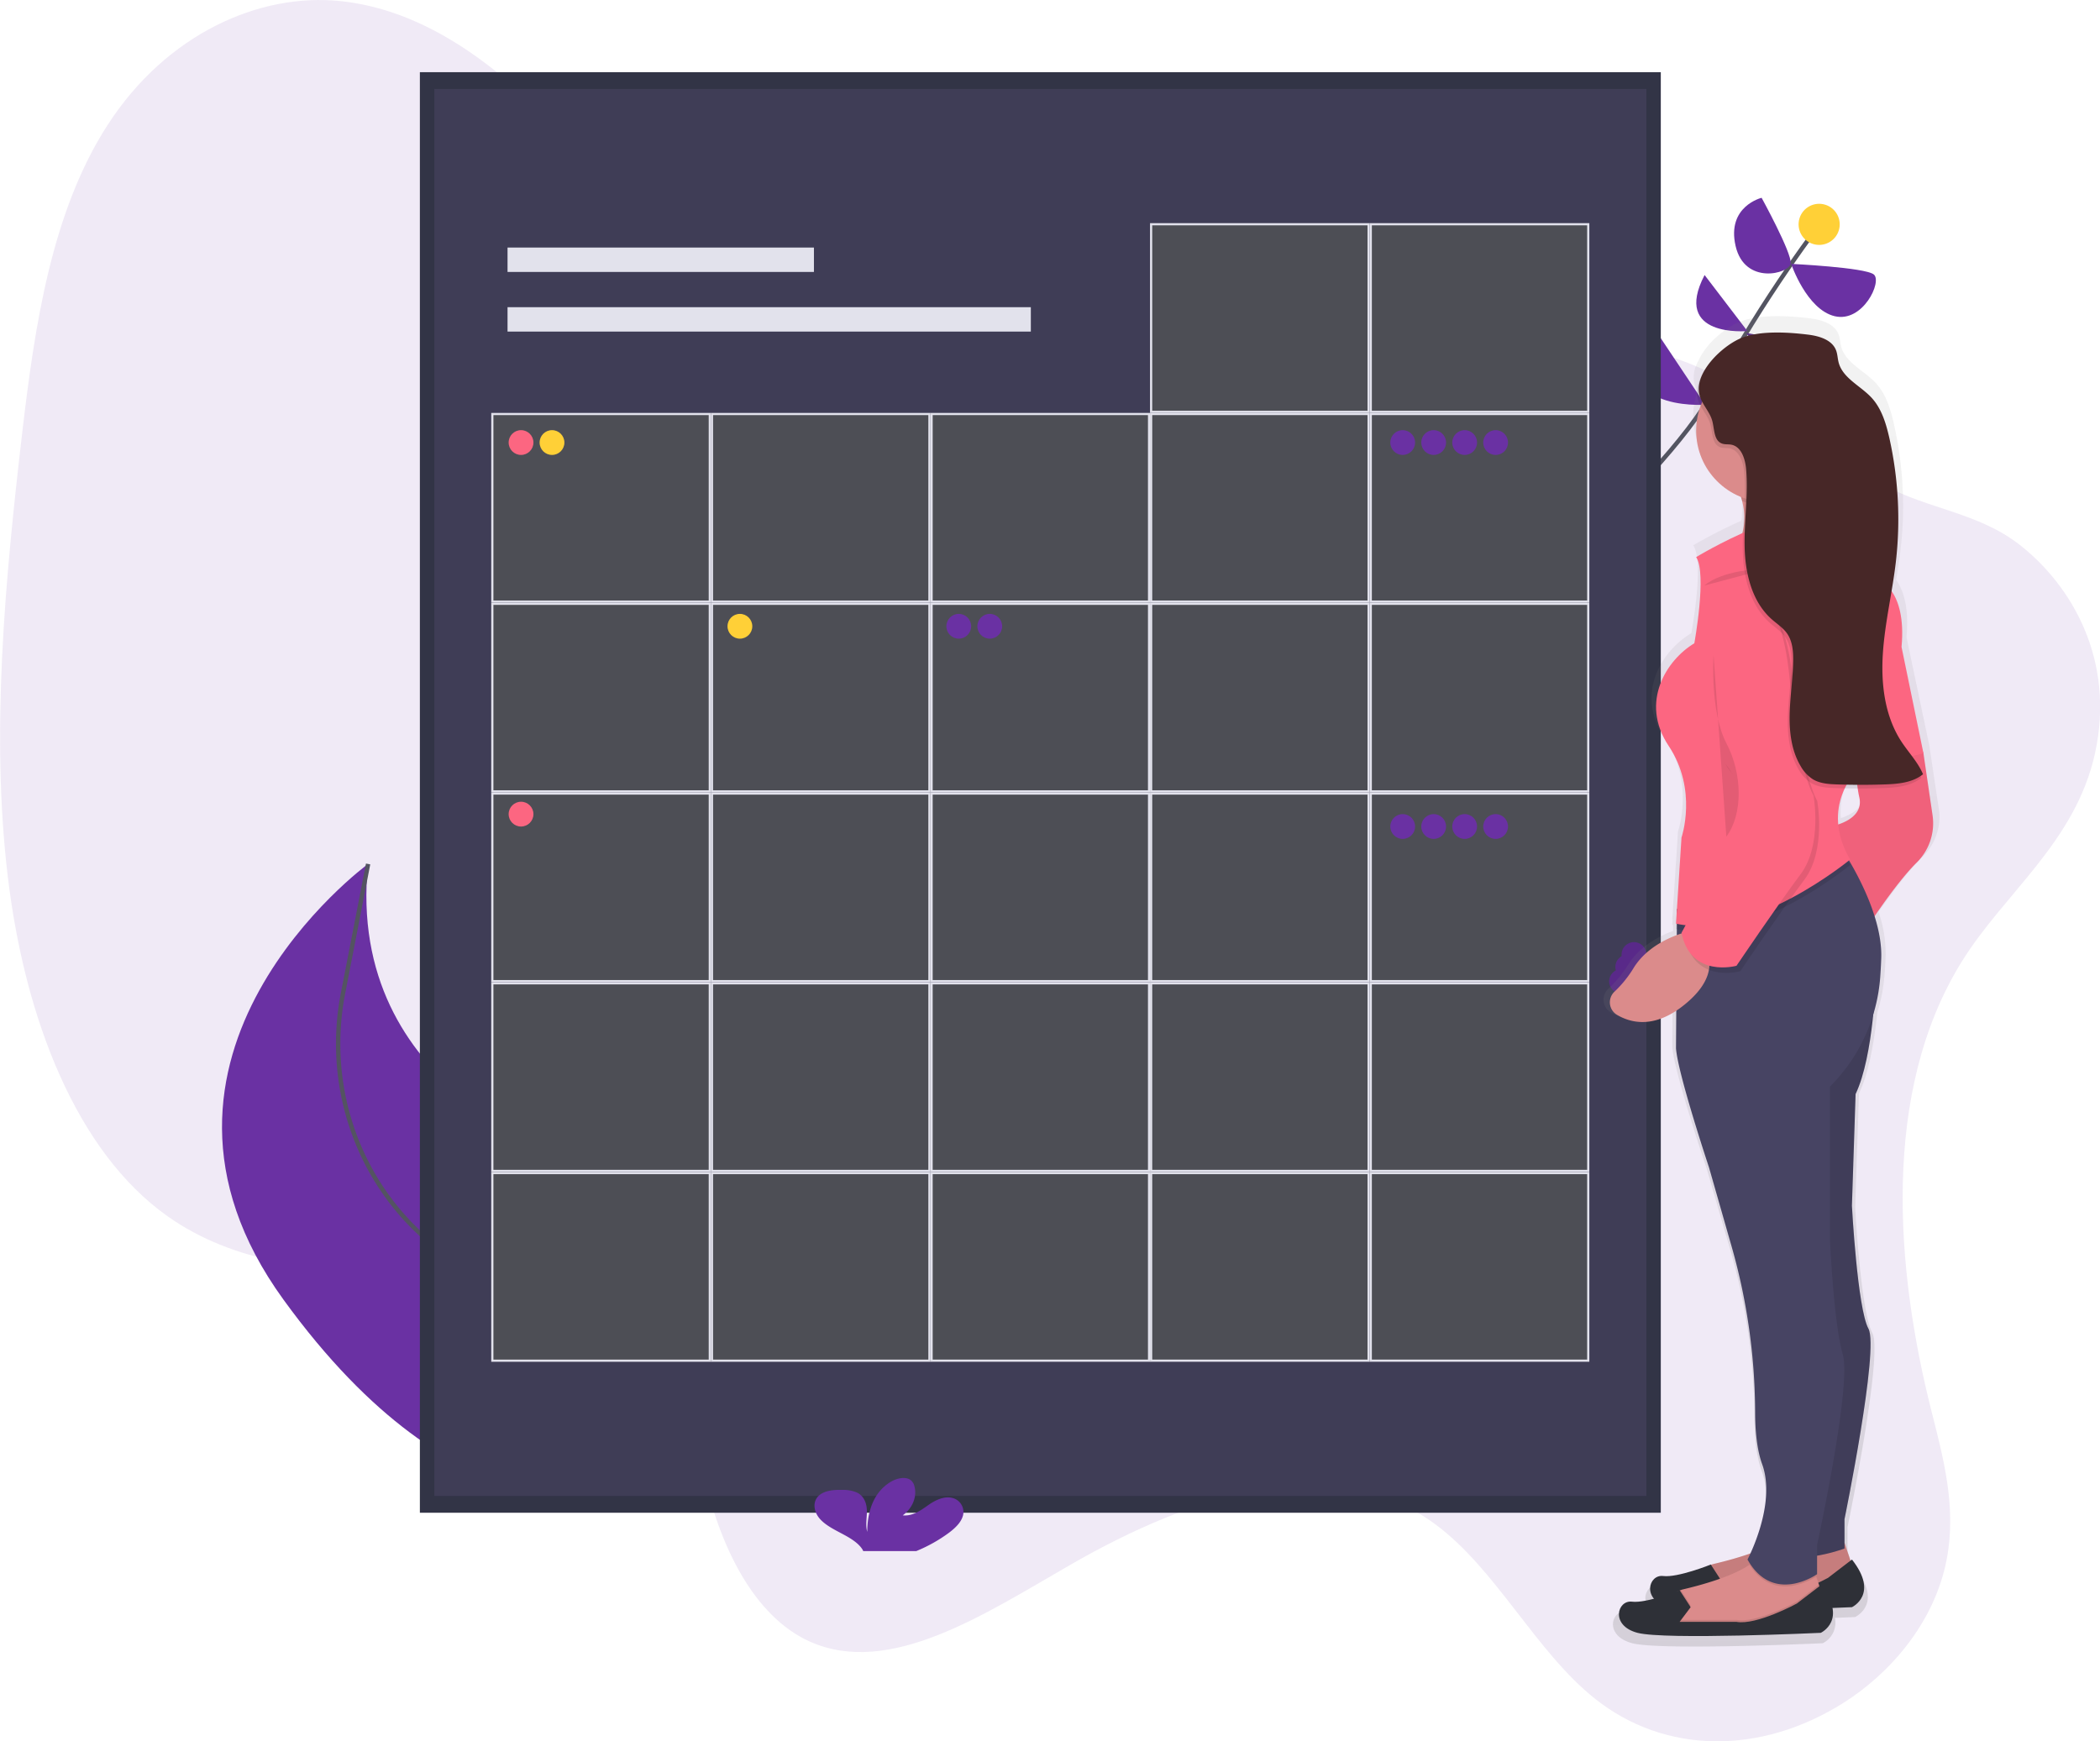 <?xml version="1.0" encoding="UTF-8"?>
<svg width="965.64" height="800.81" data-name="Layer 1" version="1.1" viewBox="0 0 965.64 800.81" xmlns="http://www.w3.org/2000/svg" xmlns:cc="http://creativecommons.org/ns#" xmlns:dc="http://purl.org/dc/elements/1.1/" xmlns:rdf="http://www.w3.org/1999/02/22-rdf-syntax-ns#" xmlns:xlink="http://www.w3.org/1999/xlink">
 <defs>
  <linearGradient id="dee71953-6e04-4c93-a054-139b0acb5af5" x1="1834.2" x2="1834.2" y1="806.87" y2="194.98" gradientTransform="matrix(-1 0 0 1 2766 0)" gradientUnits="userSpaceOnUse">
   <stop stop-color="gray" stop-opacity=".25" offset="0"/>
   <stop stop-color="gray" stop-opacity=".12" offset=".54"/>
   <stop stop-color="gray" stop-opacity=".1" offset="1"/>
  </linearGradient>
 </defs>
 <title>events</title>
 <path transform="translate(-117.18 -49.59)" d="m1019.1 492.09c-37.09 60-30.14 141.74-13.85 206.19 5.45 21.58 11.73 44.36 7.07 68.51-5.7 29.53-26.48 52.72-47.51 66-38.34 24.15-82.12 23.48-114-1.77-27.53-21.81-45.66-59.85-73.77-80.49-47-34.55-111.54-13.61-167.58 18.68-39.63 22.79-83.25 51.79-119.88 35.37-25.77-11.53-41.84-44.06-49.34-79.46-3.62-17.09-5.81-35.76-14.11-48.78-4.94-7.74-11.73-12.92-18.77-17.17-64.25-38.74-151.18-6.35-213.14-50.22-41.85-29.62-65.64-90.8-73.46-156.22s-1.39-135.42 6.66-204.34c5.73-49 13.48-101.42 39.2-141.27 27.21-42.15 70.1-61 107.38-57s69.65 27.62 97.55 56.49c34.87 36.08 66.32 82.16 111.45 93.8 30.74 7.93 64.31-1.25 97-6.44 54.58-8.68 108.4-6.19 161.84-2.93 51.16 3.12 102.63 7 150.3 25 33.73 12.75 59.62 39.29 91.1 56.55 20.52 11.25 43.67 12.68 62.79 27.68 23.55 18.48 43.93 52.59 34.5 95.71-8.99 41.02-41.75 64.27-61.43 96.11z" fill="#6a31a3" opacity=".1"/>
 <path transform="translate(-117.18 -49.59)" d="m781.67 356.47s101-84.63 123.46-127.3 51.05-79.44 51.05-79.44" fill="none" stroke="#535461" stroke-miterlimit="10" stroke-width="2"/>
 <path transform="translate(-117.18 -49.59)" d="m942.9 245.12-43.69-9.85s10.31 46.08 43.69 9.85z" fill="#592989"/>
 <path transform="translate(-117.18 -49.59)" d="m876.14 198.08 25.14 37.65s-49.15 3.55-25.14-37.65z" fill="#6a31a3"/>
 <path transform="translate(-117.18 -49.59)" d="m960.09 209.73-39.93-7s25.08 38.15 39.93 7z" fill="#592989"/>
 <g fill="#6a31a3">
  <path transform="translate(-117.18 -49.59)" d="m901 176.08 19.67 25.76s-34.82 3.3-19.67-25.76z"/>
  <path transform="translate(-117.18 -49.59)" d="m940.81 170.95s34 1.62 38 4.87-5.07 22.3-18 19.19-20-24.06-20-24.06z"/>
  <path transform="translate(-117.18 -49.59)" d="m927.22 140.56s13.89 25.31 13.37 30.13-21.17 10.23-25.34-8 11.97-22.13 11.97-22.13z"/>
 </g>
 <circle transform="rotate(-72.474)" cx="153.51" cy="828.74" r="9.454" fill="#ffd037" stroke-width=".996"/>
 <path transform="translate(-117.18 -49.59)" d="m466.64 688.22s16.21-48.22-86.55-106.35c0 0-104.34-30.43-93.67-134.93 0 0-120.28 88.12-38.89 200.37s151.64 87.75 151.64 87.75z" fill="#6a31a3"/>
 <path transform="translate(-117.18 -49.59)" d="M435.31,710s-50.14-54.19-98.2-75.14A95.71,95.71,0,0,1,311,617.47c-30.64-28-44-70.25-36.1-111l11.55-59.53" fill="none" stroke="#535461" stroke-miterlimit="10" stroke-width="2"/>
 <rect x="193.07" y="33.2" width="570.61" height="662.53" fill="#323446"/>
 <rect x="199.72" y="40.91" width="557.32" height="647.09" fill="#3f3d56"/>
 <rect x="233.38" y="113.85" width="140.89" height="11.22" fill="#e2e2ec"/>
 <rect x="233.38" y="141.28" width="240.63" height="11.22" fill="#e2e2ec"/>
 <rect x="630.36" y="103.13" width="99.99" height="86.28" fill="#4d4e55"/>
 <path transform="translate(-117.18 -49.59)" d="M847,153.22V238.5H748V153.22h99m1-1H747V239.5H848V152.22Z" fill="#e2e2ec"/>
 <rect x="529.37" y="103.13" width="99.99" height="86.28" fill="#4d4e55"/>
 <path transform="translate(-117.18 -49.59)" d="m746 153.22v85.28h-99v-85.28h99m1-1h-101v87.28h101v-87.28z" fill="#e2e2ec"/>
 <rect x="630.36" y="190.41" width="99.99" height="86.28" fill="#4d4e55"/>
 <path transform="translate(-117.18 -49.59)" d="M847,240.5v85.28H748V240.5h99m1-1H747v87.28H848V239.5Z" fill="#e2e2ec"/>
 <rect x="529.37" y="190.41" width="99.99" height="86.28" fill="#4d4e55"/>
 <path transform="translate(-117.18 -49.59)" d="M746,240.5v85.28h-99V240.5h99m1-1h-101v87.28H747V239.5Z" fill="#e2e2ec"/>
 <rect x="428.38" y="190.41" width="99.99" height="86.28" fill="#4d4e55"/>
 <path transform="translate(-117.18 -49.59)" d="M645.05,240.5v85.28h-99V240.5h99m1-1h-101v87.28h101V239.5Z" fill="#e2e2ec"/>
 <rect x="327.39" y="190.41" width="99.99" height="86.28" fill="#4d4e55"/>
 <path transform="translate(-117.18 -49.59)" d="M544.06,240.5v85.28h-99V240.5h99m1-1h-101v87.28h101V239.5Z" fill="#e2e2ec"/>
 <rect x="226.4" y="190.41" width="99.99" height="86.28" fill="#4d4e55"/>
 <path transform="translate(-117.18 -49.59)" d="M443.07,240.5v85.28h-99V240.5h99m1-1h-101v87.28h101V239.5Z" fill="#e2e2ec"/>
 <rect x="630.36" y="277.68" width="99.99" height="86.28" fill="#4d4e55"/>
 <path transform="translate(-117.18 -49.59)" d="M847,327.78v85.28H748V327.78h99m1-1H747v87.28H848V326.78Z" fill="#e2e2ec"/>
 <rect x="529.37" y="277.68" width="99.99" height="86.28" fill="#4d4e55"/>
 <path transform="translate(-117.18 -49.59)" d="m746 327.78v85.28h-99v-85.28h99m1-1h-101v87.28h101v-87.28z" fill="#e2e2ec"/>
 <rect x="428.38" y="277.68" width="99.99" height="86.28" fill="#4d4e55"/>
 <path transform="translate(-117.18 -49.59)" d="m645.05 327.78v85.28h-99v-85.28h99m1-1h-101v87.28h101v-87.28z" fill="#e2e2ec"/>
 <rect x="327.39" y="277.68" width="99.99" height="86.28" fill="#4d4e55"/>
 <path transform="translate(-117.18 -49.59)" d="m544.06 327.78v85.28h-99v-85.28h99m1-1h-101v87.28h101v-87.28z" fill="#e2e2ec"/>
 <rect x="226.4" y="277.68" width="99.99" height="86.28" fill="#4d4e55"/>
 <path transform="translate(-117.18 -49.59)" d="m443.07 327.78v85.28h-99v-85.28h99m1-1h-101v87.28h101v-87.28z" fill="#e2e2ec"/>
 <rect x="630.36" y="364.96" width="99.99" height="86.28" fill="#4d4e55"/>
 <path transform="translate(-117.18 -49.59)" d="M847,415.05v85.28H748V415.05h99m1-1H747v87.28H848V414.05Z" fill="#e2e2ec"/>
 <rect x="529.37" y="364.96" width="99.99" height="86.28" fill="#4d4e55"/>
 <path transform="translate(-117.18 -49.59)" d="m746 415.05v85.28h-99v-85.28h99m1-1h-101v87.28h101v-87.28z" fill="#e2e2ec"/>
 <rect x="428.38" y="364.96" width="99.99" height="86.28" fill="#4d4e55"/>
 <path transform="translate(-117.18 -49.59)" d="m645.05 415.05v85.28h-99v-85.28h99m1-1h-101v87.28h101v-87.28z" fill="#e2e2ec"/>
 <rect x="327.39" y="364.96" width="99.99" height="86.28" fill="#4d4e55"/>
 <path transform="translate(-117.18 -49.59)" d="m544.06 415.05v85.28h-99v-85.28h99m1-1h-101v87.28h101v-87.28z" fill="#e2e2ec"/>
 <rect x="226.4" y="364.96" width="99.99" height="86.28" fill="#4d4e55"/>
 <path transform="translate(-117.18 -49.59)" d="m443.07 415.05v85.28h-99v-85.28h99m1-1h-101v87.28h101v-87.28z" fill="#e2e2ec"/>
 <rect x="630.36" y="452.23" width="99.99" height="86.28" fill="#4d4e55"/>
 <path transform="translate(-117.18 -49.59)" d="M847,502.33V587.6H748V502.33h99m1-1H747V588.6H848V501.33Z" fill="#e2e2ec"/>
 <rect x="529.37" y="452.23" width="99.99" height="86.28" fill="#4d4e55"/>
 <path transform="translate(-117.18 -49.59)" d="m746 502.33v85.27h-99v-85.27h99m1-1h-101v87.27h101v-87.27z" fill="#e2e2ec"/>
 <rect x="428.38" y="452.23" width="99.99" height="86.28" fill="#4d4e55"/>
 <path transform="translate(-117.18 -49.59)" d="m645.05 502.33v85.27h-99v-85.27h99m1-1h-101v87.27h101v-87.27z" fill="#e2e2ec"/>
 <rect x="327.39" y="452.23" width="99.99" height="86.28" fill="#4d4e55"/>
 <path transform="translate(-117.18 -49.59)" d="m544.06 502.33v85.27h-99v-85.27h99m1-1h-101v87.27h101v-87.27z" fill="#e2e2ec"/>
 <rect x="226.4" y="452.23" width="99.99" height="86.28" fill="#4d4e55"/>
 <path transform="translate(-117.18 -49.59)" d="m443.07 502.33v85.27h-99v-85.27h99m1-1h-101v87.27h101v-87.27z" fill="#e2e2ec"/>
 <rect x="630.36" y="539.51" width="99.99" height="86.28" fill="#4d4e55"/>
 <path transform="translate(-117.18 -49.59)" d="M847,589.6v85.28H748V589.6h99m1-1H747v87.28H848V588.6Z" fill="#e2e2ec"/>
 <rect x="529.37" y="539.51" width="99.99" height="86.28" fill="#4d4e55"/>
 <path transform="translate(-117.18 -49.59)" d="M746,589.6v85.28h-99V589.6h99m1-1h-101v87.28H747V588.6Z" fill="#e2e2ec"/>
 <rect x="428.38" y="539.51" width="99.99" height="86.28" fill="#4d4e55"/>
 <path transform="translate(-117.18 -49.59)" d="M645.05,589.6v85.28h-99V589.6h99m1-1h-101v87.28h101V588.6Z" fill="#e2e2ec"/>
 <rect x="327.39" y="539.51" width="99.99" height="86.28" fill="#4d4e55"/>
 <path transform="translate(-117.18 -49.59)" d="M544.06,589.6v85.28h-99V589.6h99m1-1h-101v87.28h101V588.6Z" fill="#e2e2ec"/>
 <rect x="226.4" y="539.51" width="99.99" height="86.28" fill="#4d4e55"/>
 <path transform="translate(-117.18 -49.59)" d="M443.07,589.6v85.28h-99V589.6h99m1-1h-101v87.28h101V588.6Z" fill="#e2e2ec"/>
 <path transform="translate(-117.18 -49.59)" d="M553.6,754.48c2.86-2.17,5.55-4.73,6.38-7.85a6.64,6.64,0,0,0-4.46-8c-4.09-1.28-8.46,1-11.78,3.37s-7.11,5-11.45,4.51c4.49-3.25,6.63-8.52,5.39-13.31a5.16,5.16,0,0,0-1.5-2.7c-2.27-2-6.39-1.13-9.11.43-8.65,5-11.06,14.55-11.11,23.18-.87-3.11-.14-6.35-.16-9.55s-1.09-6.73-4.39-8.45a15.71,15.71,0,0,0-6.7-1.29c-3.89-.12-8.22.2-10.87,2.52-3.3,2.88-2.44,7.72.43,10.89s7.24,5.16,11.25,7.35c3.06,1.67,6.16,3.62,8,6.26a5.68,5.68,0,0,1,.6,1.12h24.37A70.07,70.07,0,0,0,553.6,754.48Z" fill="#6a31a3"/>
 <circle cx="239.59" cy="203.53" r="5.7" fill="#fc6681"/>
 <circle cx="253.83" cy="203.53" r="5.7" fill="#ffd037"/>
 <circle cx="440.87" cy="288.03" r="5.7" fill="#6a31a3"/>
 <circle cx="455.12" cy="288.03" r="5.7" fill="#6a31a3"/>
 <g fill="#592989">
  <circle cx="745.64" cy="451.33" r="5.7"/>
  <circle cx="748.49" cy="444.69" r="5.7"/>
  <circle cx="751.34" cy="438.99" r="5.7"/>
 </g>
 <g fill="#6a31a3">
  <circle cx="645" cy="203.53" r="5.7"/>
  <circle cx="659.24" cy="203.53" r="5.7"/>
  <circle cx="673.49" cy="203.53" r="5.7"/>
  <circle cx="687.73" cy="203.53" r="5.7"/>
  <circle cx="645" cy="380.12" r="5.7"/>
  <circle cx="659.24" cy="380.12" r="5.7"/>
  <circle cx="673.49" cy="380.12" r="5.7"/>
  <circle cx="687.73" cy="380.12" r="5.7"/>
 </g>
 <circle cx="340.23" cy="288.03" r="5.7" fill="#ffd037"/>
 <circle cx="239.59" cy="374.43" r="5.7" fill="#fc6681"/>
 <path transform="translate(-117.18 -49.59)" d="M857.9,515.22c6.25,3.69,16,6.09,28.35-1.84l-.12,17.56c.88,12,15.77,55.91,15.77,55.91l10.5,36.1a282.47,282.47,0,0,1,11.54,78.53c0,8.81.82,17.89,3.35,24.72,5.59,15.11-2.2,34.58-5.58,41.83a175.68,175.68,0,0,1-17.33,4.88,11.84,11.84,0,0,0-1.55.47l-.07-.1S887,779.53,880,778.67c-5.22-.64-8.49,5.87-4.4,10.66-3.86,1-7.82,1.71-10.49,1.38-7-.86-10.51,11.18,2.63,14.62s87.59,0,87.59,0a10.56,10.56,0,0,0,5.6-11.66c5.72-.22,9.29-.39,9.29-.39s13.14-6,0-22.37l-.7.53-2.81-8.27V752s16.64-80,11.39-89.46-7.88-57.63-7.88-57.63L972,552.44c4.75-9.8,7.18-25.16,8.41-37.17a78.87,78.87,0,0,0,3.36-17.63c.21-2.82.38-5.78.49-8.85A59.33,59.33,0,0,0,981,469c5-7.2,13.13-18.33,19.84-24.91,10.51-10.32,7.88-22.37,7.88-22.37l-4.38-29.25-10.51-49.89c1.32-13.84-1.57-21.81-4.76-26.31.76-4.47,1.47-8.94,2-13.43A171.87,171.87,0,0,0,988,244.36c-1.52-6.69-3.59-13.55-8.28-18.62-5.31-5.74-13.93-9.24-15.91-16.76-.49-1.87-.51-3.86-1.22-5.66-1.92-4.92-8-6.71-13.32-7.35-9.48-1.15-23.19-2-32.3,1.7-6.36,2.6-15.12,9.76-18.6,17.44-2,3.53-2.93,7.24-2.08,10.73a14.71,14.71,0,0,0,1.51,3.67A33,33,0,0,0,895.76,241a33.56,33.56,0,0,0,21.42,31.13c.21.66.4,1.31.56,1.95a33.42,33.42,0,0,1,.86,4.69c-.17,3-.36,6.09-.5,9.14q-.15.63-.32,1.24a225.38,225.38,0,0,0-22,11.22c5.26,7.74-.88,40.43-.88,40.43-13.14,7.74-26.28,27.53-12.26,48.17s6.13,43,6.13,43l-2.19,33.63h0v.06l-.44,6.73.17,0-.17,2.55.38.07,0,2.74c-6.15,2.26-15.14,6.82-20.5,15.25a53.81,53.81,0,0,1-9.17,11.25A6.76,6.76,0,0,0,857.9,515.22Zm105.76-89.36a32,32,0,0,1,3.11-16.92q3.09.06,6.19.07c.21,1.45.46,2.83.76,4.09C975.5,420.68,968.39,424.31,963.65,425.85Z" fill="url(#dee71953-6e04-4c93-a054-139b0acb5af5)"/>
 <path transform="translate(-117.18 -49.59)" d="m965.39 759.25 3.37 10.11-11 11-36.24 8.43-26.13-2.53 1.69-9.27a11.18 11.18 0 0 1 8.3-8.17c10.74-2.52 31.22-8.28 35.52-16.27z" fill="#db8b8b"/>
 <path transform="translate(-117.18 -49.59)" d="m965.39 759.25 3.37 10.11-11 11-36.24 8.43-26.13-2.53 1.69-9.27a11.18 11.18 0 0 1 8.3-8.17c10.74-2.52 31.22-8.28 35.52-16.27z" opacity=".1"/>
 <path transform="translate(-117.18 -49.59)" d="m903.86 783.69 5.06-6.74-5.06-7.81s-15.17 6.12-21.91 5.28-10.11 11 2.53 14.33 84.28 0 84.28 0 12.64-5.9 0-21.91l-11 8.43s-18.54 10.11-27.81 8.43z" fill="#2e3037"/>
 <path transform="translate(-117.18 -49.59)" d="m881.1 798 26.13 2.53 36.24-8.43 11-11-0.89-2.68-1.26-3.76-1.26-3.66-24.44-6.74a15.14 15.14 0 0 1-5 5c-7.94 5.43-22.2 9.35-30.57 11.31a8.77 8.77 0 0 0-1 0.31 11.14 11.14 0 0 0-7.26 7.86z" fill="#db8b8b"/>
 <path transform="translate(-117.18 -49.59)" d="M881.1,798l26.13,2.53,36.24-8.43,11-11-.89-2.68-10.06,7.74s-18.54,10.11-27.81,8.43H889.53l5.06-6.74-4.54-7a11.14,11.14,0,0,0-7.26,7.86Z" opacity=".1"/>
 <path transform="translate(-117.18 -49.59)" d="m889.53 795.49 5.06-6.74-5.06-7.81s-15.17 6.12-21.91 5.28-10.11 11 2.53 14.33 84.28 0 84.28 0 12.64-5.9 0-21.91l-11 8.43s-18.54 10.11-27.81 8.43z" fill="#2e3037"/>
 <path transform="translate(-117.18 -49.59)" d="m910.6 306.66s40.46 4.21 34.56-12.64a30.34 30.34 0 0 1-1.25-14.88 41.25 41.25 0 0 1 7.15-17.14l-37.93 5.9a47.5 47.5 0 0 1 5.14 12.18c4.52 17.87-7.67 26.58-7.67 26.58z" fill="#db8b8b"/>
 <path transform="translate(-117.18 -49.59)" d="M979.71,498.82s-.84,36.24-9.27,53.94l-1.69,51.41s2.53,47.2,7.59,56.47-11,87.65-11,87.65v13.49s-27,10.11-34.56-1.69l7.59-100.3L935,520.73Z" fill="#474463"/>
 <path transform="translate(-117.18 -49.59)" d="M979.71,498.82s-.84,36.24-9.27,53.94l-1.69,51.41s2.53,47.2,7.59,56.47-11,87.65-11,87.65v13.49s-27,10.11-34.56-1.69l7.59-100.3L935,520.73Z" opacity=".1"/>
 <path transform="translate(-117.18 -49.59)" d="m996.57 382.51 5.06 13.49 4.21 28.66a25.35 25.35 0 0 1-7.59 21.91c-10.11 10.11-23.6 31.18-23.6 31.18l-16-48s16-2.53 13.49-13.49-1.7-31.26-1.7-31.26z" fill="#fc6681"/>
 <path transform="translate(-117.18 -49.59)" d="m996.57 382.51 5.06 13.49 4.21 28.66a25.35 25.35 0 0 1-7.59 21.91c-10.11 10.11-23.6 31.18-23.6 31.18l-16-48s16-2.53 13.49-13.49-1.7-31.26-1.7-31.26z" opacity=".05"/>
 <path transform="translate(-117.18 -49.59)" d="m921.66 769.27c10.81 17 27.64 7.37 30.62 5.45l-1.22-3.72-24.44-6.74a15.14 15.14 0 0 1-4.96 5.01z" opacity=".1"/>
 <path transform="translate(-117.18 -49.59)" d="M887.85,531.69c.84,11.8,15.17,54.78,15.17,54.78l10.11,35.37a281.44,281.44,0,0,1,11.11,76.94c0,8.63.79,17.53,3.23,24.22,6.74,18.54-6.74,43.83-6.74,43.83,11.8,21.07,32,6.74,32,6.74V760.09s16-73.33,11.8-87.65-5.9-53.1-5.9-53.1v-70a79.38,79.38,0,0,0,23.13-50.32c.2-2.76.36-5.66.47-8.67.68-19-12.32-41.31-17.4-49.25-1.22-1.92-2-3-2-3l-74.42,29.52-.17.07,0,2.88,0,6.37Z" fill="#474463"/>
 <path transform="translate(-117.18 -49.59)" d="M913.13,267.89a47.5,47.5,0,0,1,5.14,12.18,33,33,0,0,0,25.64-.94A41.25,41.25,0,0,1,951.06,262Z" opacity=".1"/>
 <circle cx="812.81" cy="198.06" r="32.87" fill="#db8b8b"/>
 <path transform="translate(-117.18 -49.59)" d="M887.85,476.91l.36.07c35.34,7.27,79.71-29.57,79.71-29.57a43.68,43.68,0,0,1-3.07-6.27c-1.22-1.92-2-3-2-3l-74.42,29.52-.19,2.95Z" opacity=".1"/>
 <path transform="translate(-117.18 -49.59)" d="m897.12 305.81s47.2-28.66 62.37-16.86l21.07 27s13.49 4.21 11 31.18l10.07 48.87-30.34 7.59s-17.7 16.86-3.37 41.3c0 0-44.67 37.08-80.07 29.5l2.53-39.61s7.59-21.91-5.9-42.14-0.84-39.61 11.8-47.2c0-0.01 5.89-32.04 0.84-39.63z" fill="#fc6681"/>
 <path transform="translate(-117.18 -49.59)" d="m894.59 477.75s-17.7 3.37-26.13 16.86a52.53 52.53 0 0 1-8.82 11 6.69 6.69 0 0 0 1 10.66c6.69 4 17.6 6.49 31.38-4.83 23.64-19.36 2.57-33.69 2.57-33.69z" fill="#db8b8b"/>
 <path transform="translate(-117.18 -49.59)" d="m920.72 321.83s16.86-1.69 21.07 42.14 11 53.94 11 53.94 4.21 22.76-5.9 36.24-29.5 42.14-29.5 42.14-21.07 5.9-25.28-15.17l26.13-48.88s4.21-16.86-5.9-28.66-17.75-90.18 8.38-81.75z" opacity=".1"/>
 <path transform="translate(-117.18 -49.59)" d="m919 319.3s16.86-1.69 21.07 42.14 11 53.94 11 53.94 4.21 22.76-5.9 36.24-29.5 42.14-29.5 42.14-21.07 5.9-25.28-15.17l26.13-48.88s4.21-16.86-5.9-28.66-17.72-90.18 8.38-81.75z" fill="#fc6681"/>
 <path transform="translate(-117.18 -49.59)" d="m905.12 350.9s-1.68 26.1 5.88 40.46 7.59 32.87 0 43" opacity=".1"/>
 <path transform="translate(-117.18 -49.59)" d="m900.91 318.88s6.74-6.74 26.13-7.59 27.81-6.74 27.81-6.74" opacity=".1"/>
 <path transform="translate(-117.18 -49.59)" d="M947.79,205.18c5.12.63,11,2.39,12.82,7.2.68,1.77.7,3.72,1.17,5.55,1.91,7.36,10.2,10.79,15.31,16.42,4.51,5,6.5,11.69,8,18.24a171.4,171.4,0,0,1,3,57.26c-1.64,14-5,27.74-5.94,41.78s.78,28.81,8.45,40.61c3.3,5.07,7.66,9.53,10,15.11-4.83,3.92-11.5,4.48-17.73,4.69q-10.87.37-21.75,0c-3.8-.13-7.77-.38-11.05-2.3a17.06,17.06,0,0,1-5.8-6.23c-4.15-7-5.19-15.5-5-23.66s1.47-16.28,1.62-24.45c.08-4.45-.27-9.18-2.83-12.82-1.85-2.63-4.66-4.4-7.06-6.53-9-8-12.12-20.82-12.42-32.87s1.69-24.12.67-36.13c-.4-4.7-2.16-10.35-6.78-11.26-1.46-.29-3,0-4.4-.56-3.71-1.43-3.35-6.66-4.41-10.49-1.19-4.3-4.86-7.62-5.89-12-2.43-10.2,10.55-22.37,19.06-25.92C925.48,203.2,938.67,204.06,947.79,205.18Z" opacity=".1"/>
 <path transform="translate(-117.18 -49.59)" d="M948.63,203.5c5.12.63,11,2.39,12.82,7.2.68,1.77.7,3.72,1.17,5.55,1.91,7.36,10.2,10.79,15.31,16.42,4.51,5,6.5,11.69,8,18.24a171.4,171.4,0,0,1,3,57.26c-1.64,14-5,27.74-5.94,41.78s.78,28.81,8.45,40.61c3.3,5.07,7.66,9.53,10,15.11-4.83,3.92-11.5,4.48-17.73,4.69q-10.87.37-21.75,0c-3.8-.13-7.77-.38-11.05-2.3a17.06,17.06,0,0,1-5.8-6.23c-4.15-7-5.19-15.5-5-23.66s1.47-16.28,1.62-24.45c.08-4.45-.27-9.18-2.83-12.82-1.85-2.63-4.66-4.4-7.06-6.53-9-8-12.12-20.82-12.42-32.87s1.69-24.12.67-36.13c-.4-4.7-2.16-10.35-6.78-11.26-1.46-.29-3,0-4.4-.56-3.71-1.43-3.35-6.66-4.41-10.49-1.19-4.3-4.86-7.62-5.89-12-2.43-10.2,10.55-22.37,19.06-25.92C926.32,201.51,939.51,202.37,948.63,203.5Z" fill="#472727"/>
</svg>
